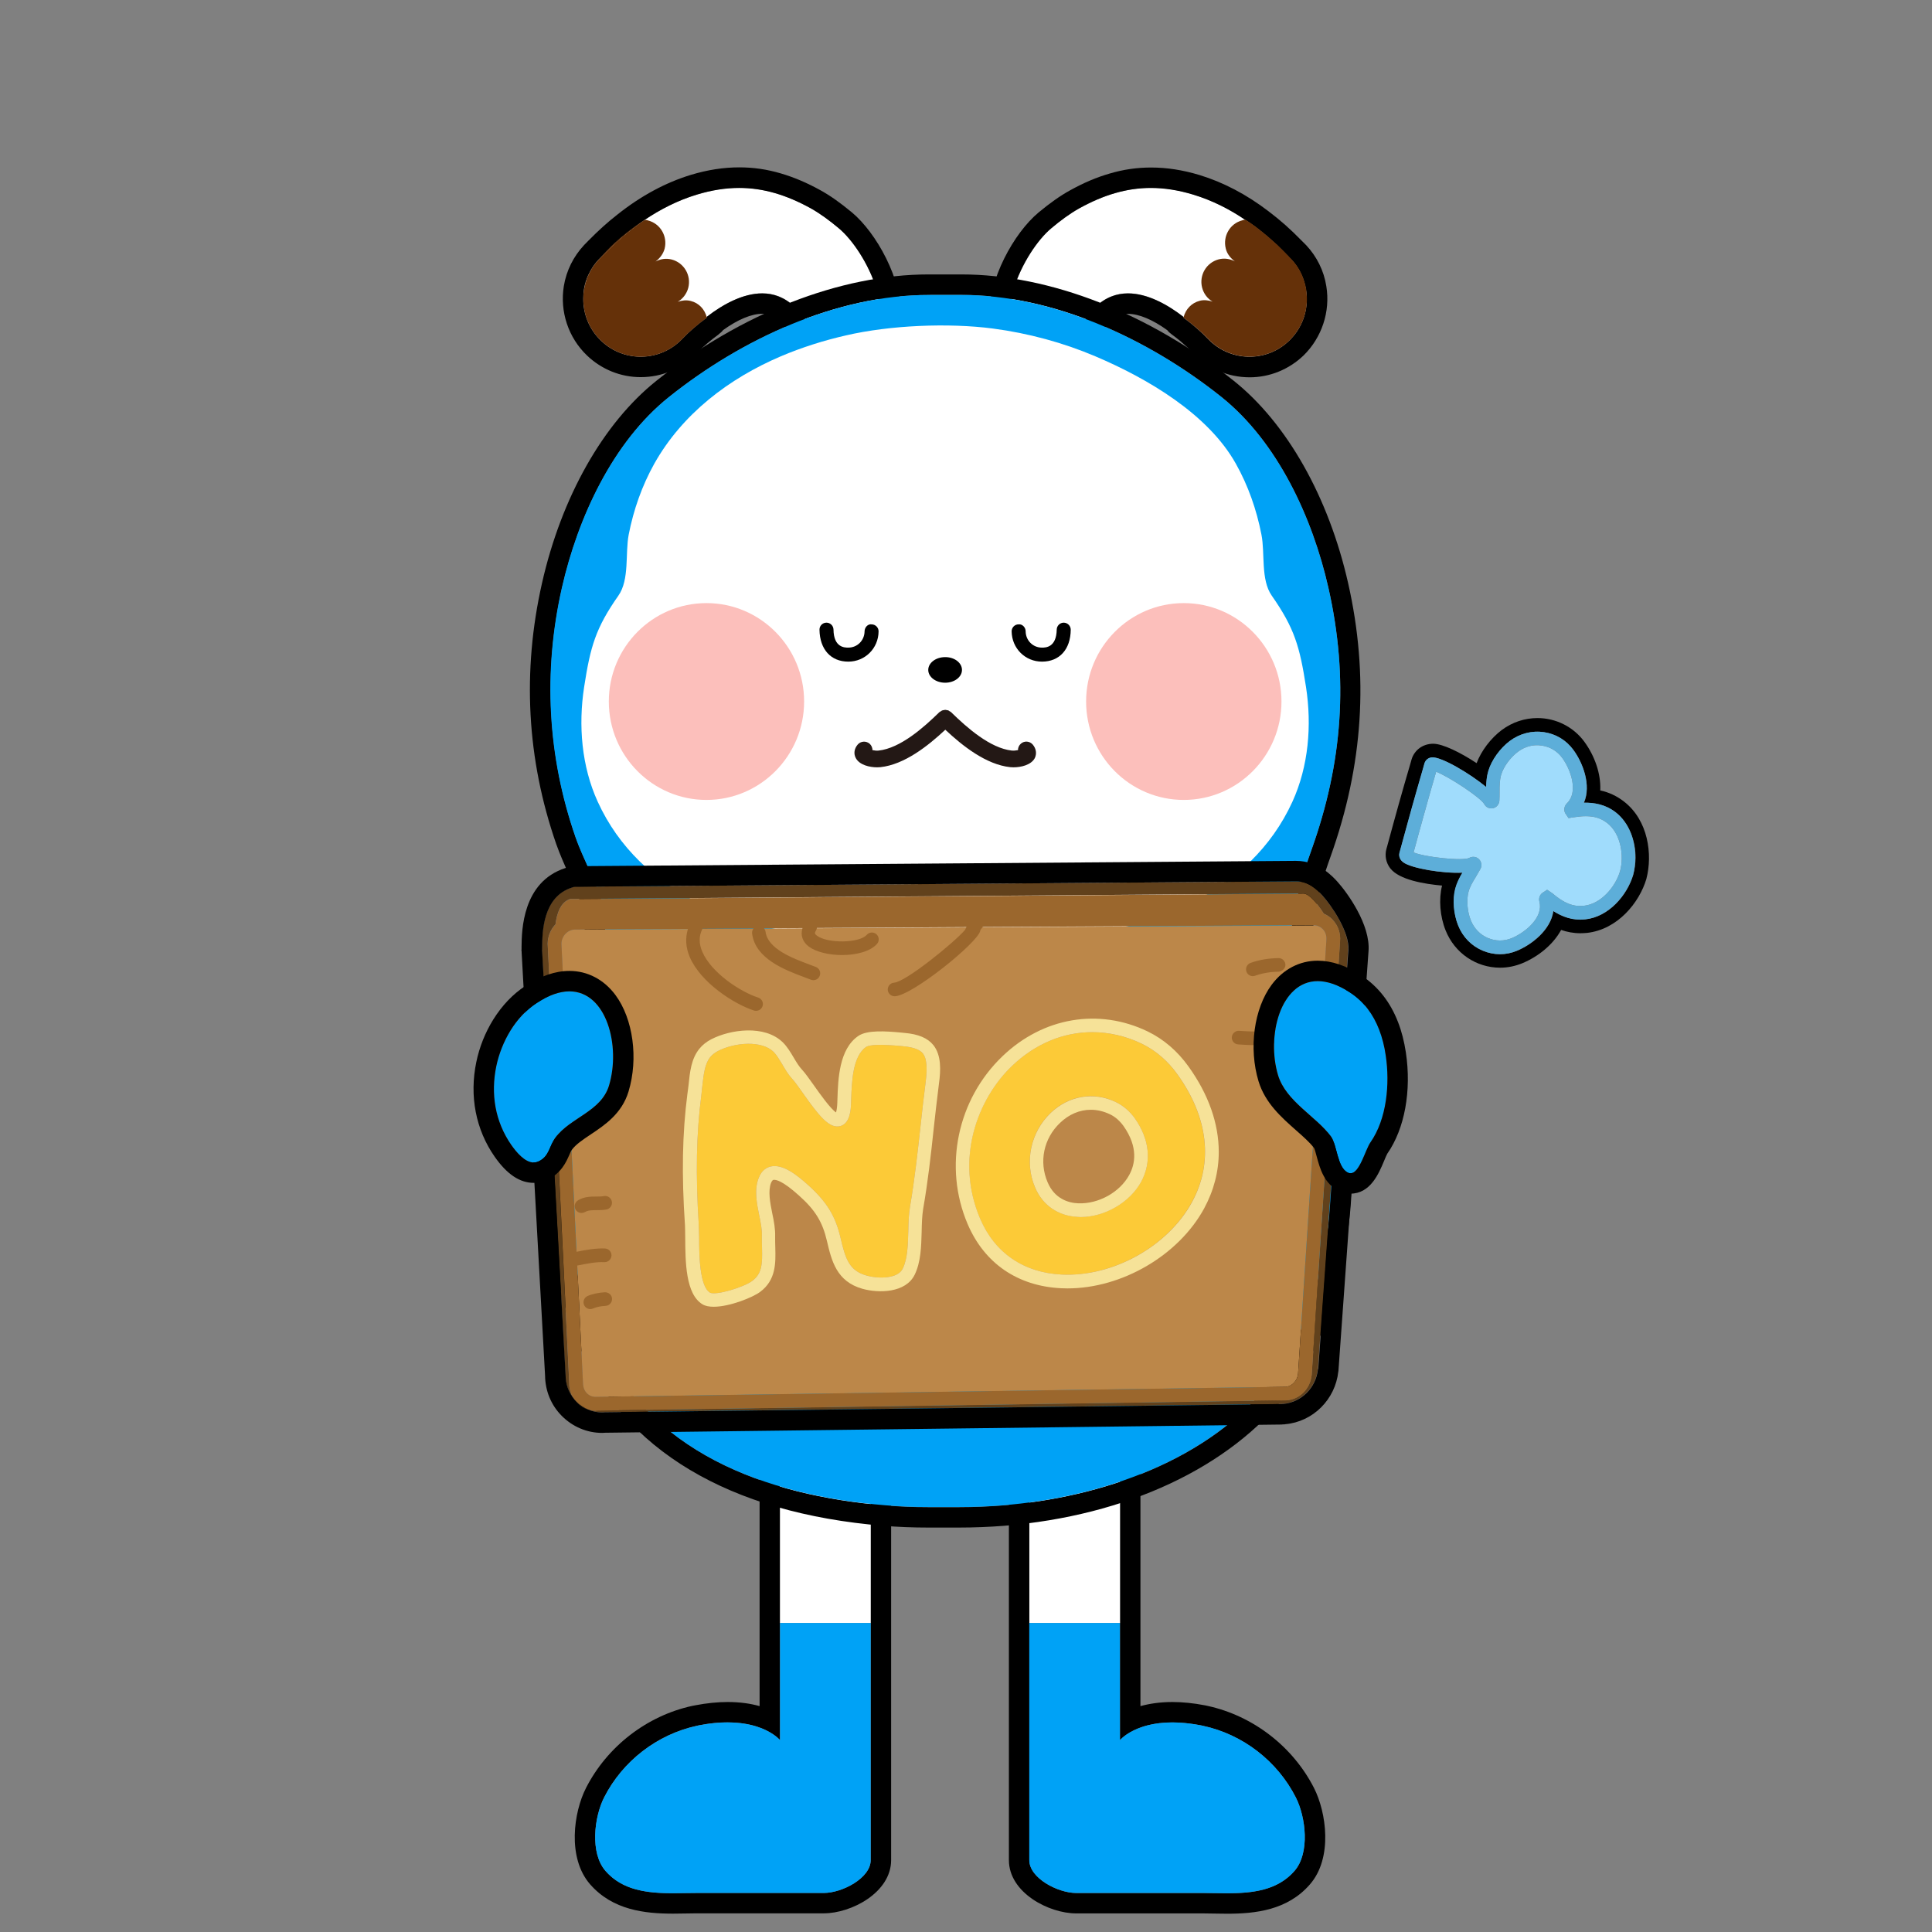 <?xml version="1.0" encoding="utf-8"?>
<!-- Generator: Adobe Illustrator 24.1.1, SVG Export Plug-In . SVG Version: 6.00 Build 0)  -->
<svg version="1.1" id="Layer_1" xmlns="http://www.w3.org/2000/svg" xmlns:xlink="http://www.w3.org/1999/xlink" x="0px" y="0px"
	 viewBox="0 0 240 240" style="enable-background:new 0 0 240 240;" xml:space="preserve">
<rect x="0" y="0" width="240" height="240" fill="#808080" stroke="none"/>
<g>
	<path style="fill:#FFFFFF;" d="M96.28,23.98c1.46,0.43,2.92,1.06,4.43,1.89c1.23,0.68,2.39,1.56,3.48,2.46
		c3.49,2.9,7.97,12.02,3.18,15.67c-3.47,2.64-6.68-3.95-8.63-5.86c-4.36-4.28-10.6,0.43-13.98,3.96c-2.72,2.86-7.22,2.97-10.07,0.23
		c-2.84-2.73-2.98-7.25-0.28-10.12c3.34-3.57,7.44-6.61,12.16-8.04C90.07,23.1,93.18,23.07,96.28,23.98z"/>
	<path d="M105.81,26.37c-1.44-1.19-2.68-2.07-3.88-2.73c-1.71-0.95-3.34-1.63-4.94-2.1c-1.73-0.51-3.4-0.75-5.15-0.75
		c-1.95,0-3.91,0.3-6.01,0.93c-3.17,0.97-6.21,2.61-9.13,4.93c-1.22,0.95-2.4,2.02-3.56,3.2c-0.25,0.25-0.46,0.47-0.58,0.59
		c-1.34,1.44-2.2,3.18-2.52,5.1c-0.51,3.17,0.56,6.4,2.88,8.62c1.81,1.73,4.18,2.69,6.67,2.69c2.68,0,5.15-1.07,6.99-3.01
		c0.73-0.75,1.68-1.56,2.68-2.29l0.05-0.05c0.2-0.15,0.37-0.3,0.51-0.49c1.83-1.32,3.54-2.03,4.86-2.03c0.86,0,1.59,0.3,2.27,0.97
		c0.32,0.32,0.83,1,1.32,1.68c1.85,2.46,4.11,5.54,7.42,5.54c1.13,0,2.22-0.39,3.2-1.13c1.96-1.51,3.03-3.73,3.1-6.45
		C112.09,34.68,108.86,28.91,105.81,26.37z M107.35,44c-0.56,0.44-1.12,0.63-1.66,0.63c-2.81,0-5.33-4.89-6.96-6.49
		c-1.24-1.2-2.62-1.69-4.05-1.69c-2.35,0-4.81,1.3-6.91,2.93c0.02,0.03,0.03,0.05,0.03,0.08c-1.17,0.86-2.25,1.79-3.05,2.64
		c-2.73,2.86-7.23,2.96-10.08,0.24c-1.49-1.42-2.24-3.34-2.22-5.25c0-0.37,0.03-0.76,0.08-1.13c0-0.05,0.02-0.1,0.03-0.15
		c0.03-0.22,0.08-0.44,0.15-0.64c0.03-0.17,0.08-0.32,0.15-0.47c0.03-0.1,0.07-0.2,0.1-0.29c0.07-0.17,0.15-0.32,0.24-0.49
		c0.29-0.61,0.68-1.17,1.17-1.69c0.07-0.07,0.14-0.14,0.24-0.24c0.08-0.1,0.2-0.2,0.34-0.34c1.54-1.57,3.22-3.03,5.05-4.27
		c0.02-0.02,0.02-0.02,0.03-0.03c2-1.35,4.18-2.46,6.52-3.17c1.85-0.56,3.59-0.83,5.27-0.83c1.51,0,2.98,0.22,4.44,0.64
		c1.46,0.42,2.93,1.05,4.44,1.88c1.22,0.69,2.39,1.56,3.47,2.47C107.67,31.23,112.16,40.35,107.35,44z"/>
	<path style="fill:#653109;" d="M87.81,39.46c-1.17,0.86-2.25,1.79-3.05,2.64c-2.73,2.86-7.23,2.96-10.08,0.24
		c-1.49-1.42-2.24-3.34-2.22-5.25c0-0.42,0.03-0.86,0.12-1.29c0.05-0.2,0.08-0.42,0.15-0.64c0.05-0.15,0.1-0.32,0.15-0.47
		c0.03-0.1,0.07-0.2,0.1-0.29c0.08-0.17,0.15-0.32,0.24-0.49c0.29-0.61,0.68-1.17,1.17-1.69c0.07-0.07,0.14-0.14,0.24-0.24
		c0.08-0.1,0.2-0.2,0.34-0.34c1.54-1.57,3.22-3.03,5.05-4.27c0.02-0.02,0.02-0.02,0.03-0.03c0.12-0.05,0.34,0,0.46,0.05
		c1.52,0.39,2.44,1.96,2.05,3.51c-0.19,0.68-0.61,1.2-1.13,1.59c0.61-0.32,1.3-0.44,2.02-0.25c1.52,0.41,2.44,1.96,2.05,3.51
		c-0.2,0.76-0.69,1.37-1.3,1.74c0.51-0.17,1.05-0.25,1.61-0.1c1.02,0.25,1.73,1.05,1.98,2C87.79,39.41,87.81,39.42,87.81,39.46z"/>
	<path style="fill:#653109;" d="M80.05,27.33c-0.02,0.02-0.02,0.02-0.03,0.03c-1.83,1.24-3.51,2.69-5.05,4.27
		c-0.14,0.14-0.25,0.24-0.34,0.34c0.66-0.78,2.27-2.59,5.38-4.62C80.02,27.33,80.04,27.33,80.05,27.33z"/>
</g>
<g>
	<path style="fill:#FFFFFF;" d="M138.54,23.98c-1.46,0.43-2.92,1.06-4.43,1.89c-1.23,0.68-2.39,1.56-3.48,2.46
		c-3.49,2.9-7.97,12.02-3.18,15.67c3.47,2.64,6.68-3.95,8.63-5.86c4.36-4.28,10.6,0.43,13.98,3.96c2.72,2.86,7.22,2.97,10.07,0.23
		c2.84-2.73,2.98-7.25,0.28-10.12c-3.34-3.57-7.44-6.61-12.16-8.04C144.74,23.1,141.64,23.07,138.54,23.98z"/>
	<path d="M164.76,35.55c-0.3-1.91-1.17-3.66-2.49-5.08l-0.64-0.64c-1.3-1.34-2.64-2.52-4.03-3.57c-2.74-2.1-5.62-3.61-8.6-4.52
		c-2.1-0.63-4.06-0.93-6.01-0.93c-1.74,0-3.44,0.24-5.15,0.75c-1.63,0.47-3.23,1.15-4.94,2.1c-1.2,0.66-2.44,1.54-3.88,2.73
		c-3.05,2.54-6.28,8.31-6.18,13.21c0.05,2.73,1.13,4.94,3.1,6.45c0.98,0.75,2.07,1.13,3.2,1.13c3.29,0,5.57-3.08,7.4-5.54
		c0.51-0.66,1.02-1.35,1.34-1.68c0.68-0.66,1.41-0.97,2.27-0.97c1.32,0,3.03,0.71,4.86,2.03c0.14,0.19,0.3,0.34,0.51,0.49
		c0.39,0.29,0.78,0.59,1.13,0.88c0.02,0.02,0.02,0.02,0.02,0.02c0.58,0.49,1.1,0.97,1.52,1.41c0.02,0.02,0.05,0.05,0.07,0.07
		c1.81,1.91,4.3,2.98,6.98,2.98c2.49,0,4.86-0.97,6.67-2.69C164.2,41.95,165.28,38.71,164.76,35.55z M160.13,42.34
		c-2.84,2.73-7.35,2.62-10.08-0.24c-0.8-0.85-1.88-1.78-3.05-2.64c0-0.03,0.02-0.05,0.03-0.08c-2.1-1.63-4.56-2.93-6.91-2.93
		c-1.42,0-2.81,0.49-4.05,1.69c-1.63,1.61-4.15,6.49-6.96,6.49c-0.54,0-1.1-0.19-1.68-0.63c-4.79-3.64-0.3-12.77,3.18-15.66
		c1.08-0.91,2.24-1.78,3.47-2.47c1.51-0.83,2.96-1.46,4.44-1.88c1.46-0.42,2.93-0.64,4.44-0.64c1.68,0,3.42,0.27,5.27,0.83
		c2.34,0.71,4.52,1.81,6.52,3.18h0.02c0.41,0.27,0.8,0.54,1.17,0.81c0.46,0.36,0.91,0.71,1.35,1.08c0.44,0.37,0.86,0.76,1.3,1.15
		c0.02,0,0.02,0,0.03,0.02c0.41,0.41,0.81,0.8,1.2,1.2c0.14,0.14,0.25,0.25,0.34,0.36c0.1,0.1,0.17,0.17,0.24,0.24
		c0.76,0.81,1.29,1.74,1.59,2.74c0.05,0.15,0.1,0.32,0.14,0.49c0.03,0.17,0.07,0.34,0.1,0.51c0.03,0.2,0.07,0.39,0.07,0.59
		C162.5,38.63,161.76,40.78,160.13,42.34z"/>
	<path style="fill:#653109;" d="M162.32,36.54c0.19,2.08-0.56,4.23-2.18,5.79c-2.84,2.73-7.35,2.62-10.08-0.24
		c-0.8-0.85-1.88-1.78-3.05-2.64c0-0.03,0.02-0.05,0.03-0.08c0.25-0.95,0.97-1.74,1.98-2c0.54-0.15,1.1-0.07,1.61,0.1
		c-0.63-0.37-1.1-0.98-1.3-1.74c-0.39-1.54,0.52-3.1,2.05-3.51c0.71-0.19,1.41-0.07,2.02,0.25c-0.52-0.39-0.97-0.91-1.13-1.59
		c-0.39-1.54,0.52-3.12,2.05-3.51c0.14-0.05,0.34-0.12,0.46-0.03h0.02c0.41,0.27,0.8,0.54,1.17,0.81c0.46,0.36,0.91,0.71,1.35,1.08
		c0.44,0.37,0.86,0.76,1.3,1.15c0.02,0,0.02,0,0.03,0.02c0.41,0.41,0.81,0.8,1.2,1.2c0.14,0.14,0.25,0.25,0.34,0.36
		c0.1,0.1,0.17,0.17,0.24,0.24c0.76,0.81,1.29,1.74,1.59,2.74c0.05,0.15,0.1,0.32,0.14,0.49c0.03,0.17,0.07,0.34,0.1,0.51
		C162.28,36.14,162.32,36.34,162.32,36.54z"/>
	<path style="fill:#653109;" d="M157.3,29.25c0.49,0.39,0.93,0.78,1.3,1.15C158.17,30.01,157.74,29.62,157.3,29.25z"/>
	<path style="fill:#653109;" d="M159.84,31.62c-0.39-0.41-0.8-0.8-1.2-1.2C159.15,30.89,159.56,31.29,159.84,31.62z"/>
</g>
<g>
	<path d="M135.24,165.21c0.45,0,0.88,0.09,1.29,0.24c0.16,0.06,0.31,0.12,0.46,0.2c1.27,0.64,2.14,1.94,2.14,3.45v32.51v14.56
		c0,0,1.79-2.2,6.51-2.2c1.04,0,2.21,0.11,3.54,0.36c0.05,0.01,0.27,0.06,0.27,0.06c4.94,1.07,9.23,4.38,11.52,8.89
		c1.24,2.44,1.78,6.91-0.17,9.14c-2.15,2.46-5.32,2.77-8.39,2.77c-1.01,0-2.01-0.03-2.96-0.03H136.5h-2.81
		c-2.25,0-5.82-1.83-5.82-4.08v-29.46h0v-32.51C127.87,166.95,133.09,165.21,135.24,165.21 M135.24,162.67
		c-2.73,0-9.91,1.98-9.91,6.43v32.51l0,29.46c0,4.04,4.95,6.62,8.36,6.62h2.81h12.96c0.45,0,0.92,0.01,1.39,0.02
		c0.52,0.01,1.04,0.02,1.57,0.02c3.53,0,7.51-0.43,10.3-3.64c2.88-3.3,2.03-8.98,0.52-11.96c-2.63-5.17-7.58-8.99-13.24-10.22
		l-0.23-0.05c-0.03-0.01-0.07-0.01-0.1-0.02c-1.4-0.27-2.76-0.41-4.03-0.41c-1.56,0-2.88,0.21-3.97,0.51v-10.33v-32.51
		c0-2.43-1.36-4.62-3.54-5.72c-0.25-0.12-0.5-0.23-0.76-0.33C136.65,162.79,135.94,162.67,135.24,162.67L135.24,162.67z"/>
	<path style="fill:#FFFFFF;" d="M135.24,165.21c-2.14,0-7.37,1.74-7.37,3.89v32.51h11.26v-32.51
		C139.12,166.95,137.38,165.21,135.24,165.21"/>
	<path style="fill-rule:evenodd;clip-rule:evenodd;fill:#00A2F6;" d="M149.45,214.39c0,0-0.23-0.05-0.27-0.06
		c-7.39-1.44-10.06,1.84-10.06,1.84v-14.56h-11.26v29.46c0,2.25,3.57,4.08,5.82,4.08h2.81h12.96c3.84,0,8.5,0.54,11.35-2.73
		c1.95-2.23,1.41-6.7,0.17-9.14C158.68,218.77,154.39,215.45,149.45,214.39"/>
</g>
<g>
	<path d="M100.79,165.21c2.14,0,7.37,1.74,7.37,3.89v32.51h0v29.46c0,2.25-3.57,4.08-5.82,4.08h-2.81H86.57
		c-0.95,0-1.95,0.03-2.96,0.03c-3.08,0-6.24-0.3-8.39-2.77c-1.95-2.23-1.41-6.7-0.17-9.14c2.29-4.5,6.58-7.82,11.52-8.89
		c0,0,0.23-0.05,0.27-0.06c1.33-0.26,2.51-0.37,3.54-0.36c4.72,0,6.51,2.2,6.51,2.2v-14.56v-32.51
		C96.9,166.95,98.64,165.21,100.79,165.21 M100.79,162.67c-3.54,0-6.43,2.88-6.43,6.43v32.51v10.33c-1.1-0.31-2.41-0.51-3.97-0.51
		c-1.27,0-2.62,0.14-4.03,0.41c-0.03,0.01-0.06,0.01-0.09,0.02L86,211.91c-5.63,1.22-10.58,5.04-13.21,10.21
		c-1.52,2.98-2.36,8.66,0.52,11.96c2.8,3.2,6.78,3.64,10.3,3.64c0.53,0,1.05-0.01,1.57-0.02c0.47-0.01,0.94-0.02,1.39-0.02h12.96
		h2.81c3.41,0,8.36-2.58,8.36-6.62v-29.46l0-32.51C110.7,164.64,103.52,162.67,100.79,162.67L100.79,162.67z"/>
	<path style="fill:#FFFFFF;" d="M100.79,165.21c2.14,0,7.37,1.74,7.37,3.89v32.51H96.9v-32.51
		C96.9,166.95,98.64,165.21,100.79,165.21"/>
	<path style="fill-rule:evenodd;clip-rule:evenodd;fill:#00A2F6;" d="M86.57,214.39c0,0,0.23-0.05,0.27-0.06
		c7.39-1.44,10.06,1.84,10.06,1.84v-14.56h11.26v29.46c0,2.25-3.57,4.08-5.82,4.08h-2.81H86.57c-3.84,0-8.5,0.54-11.35-2.73
		c-1.95-2.23-1.41-6.7-0.17-9.14C77.34,218.77,81.64,215.45,86.57,214.39"/>
</g>
<g>
	<path d="M115.67,36.63l3.69,0c0.03,0,0.06,0,0.09,0c11.47,0,23.25,5.48,32.26,12.66c7.02,5.61,11.35,15.06,13.31,23.71
		c2.54,11.23,1.78,21.73-2.1,32.57c-1.05,2.94-1.96,5.96-2.25,9.09l-0.17,0.05c-0.08,2.54,0.78,5.02,1.23,7.55
		c1.23,6.93,3.29,13.77,3.66,20.83c0.47,9.04-1.79,21.14-7.4,28.38c-7.75,10.01-21.24,14.55-33.43,15.54
		c-1.78,0.14-3.63,0.22-5.41,0.22l-3.62,0c-0.07,0-0.14,0-0.21,0c-1.78,0-3.56-0.07-5.34-0.22c-14.79-1.21-29.63-6.57-35.82-21.14
		c-4.55-10.69-4.06-22.31-2.26-33.53c0.97-6.04,4.25-13.49,3.02-19.65c-0.07-0.35-0.18-0.7-0.28-1.06
		c-0.82-2.55-2.28-5.17-3.13-7.62c-3.47-10.01-4.05-20.55-1.69-31c1.96-8.64,6.28-18.1,13.31-23.71c9-7.19,20.79-12.66,32.26-12.66
		c0.03,0,0.06,0,0.09,0C115.46,36.63,115.54,36.63,115.67,36.63 M115.67,34.09c-0.01,0-0.02,0-0.03,0l-0.23,0l-0.04,0
		c-10.98,0-23.32,4.82-33.84,13.22c-6.6,5.27-11.78,14.43-14.2,25.13c-2.48,10.97-1.89,21.87,1.76,32.39c0.44,1.25,1,2.52,1.55,3.74
		c0.57,1.28,1.17,2.6,1.56,3.83l0.02,0.07c0.07,0.24,0.14,0.47,0.19,0.71c0.73,3.62-0.45,8.09-1.58,12.4
		c-0.58,2.21-1.13,4.3-1.46,6.35c-1.58,9.88-2.73,22.78,2.43,34.93c5.64,13.27,18.77,21.11,37.95,22.68
		c1.82,0.15,3.69,0.22,5.54,0.22l0.17,0l3.66,0c1.88,0,3.83-0.08,5.62-0.22c15.22-1.24,28.06-7.26,35.23-16.52
		c6.15-7.94,8.41-20.82,7.93-30.07c-0.26-4.93-1.31-9.74-2.32-14.39c-0.48-2.22-0.98-4.51-1.38-6.74c-0.15-0.84-0.34-1.66-0.52-2.45
		c-0.31-1.33-0.6-2.6-0.66-3.81c0.08-0.21,0.13-0.43,0.15-0.67c0.28-3.03,1.22-5.98,2.11-8.46c4.07-11.38,4.79-22.5,2.19-33.99
		c-2.42-10.7-7.6-19.86-14.2-25.13c-10.52-8.4-22.86-13.22-33.84-13.22l-0.09,0L115.67,34.09L115.67,34.09z"/>
	<path style="fill-rule:evenodd;clip-rule:evenodd;fill:#00A2F6;" d="M160.66,114.66c0.28-3.12,1.2-6.15,2.25-9.08
		c3.88-10.84,4.65-21.34,2.1-32.57c-1.96-8.64-6.28-18.1-13.31-23.71c-9.03-7.2-20.84-12.69-32.34-12.66c0,0-0.09,0-0.21,0l0.21,0
		l-3.69,0c-0.12,0-0.21,0-0.21,0c-11.5-0.03-23.32,5.46-32.34,12.66C76.09,54.9,71.76,64.36,69.8,73c-2.37,10.45-1.79,20.99,1.69,31
		c1.03,2.96,2.95,6.16,3.56,9.2l43.37,13.05L160.66,114.66z"/>
	<path style="fill-rule:evenodd;clip-rule:evenodd;fill:#00A2F6;" d="M161.34,109.52c-0.39,1.51-0.69,3.05-0.84,4.61
		c-0.25,2.75,0.73,5.41,1.21,8.12c1.23,6.93,3.29,13.77,3.66,20.83c0.47,9.04-1.79,21.14-7.4,28.38
		c-7.75,10.01-21.24,14.55-33.43,15.54c-1.78,0.14-3.63,0.21-5.41,0.21c-0.07,0,0.07,0,0,0l-3.62,0c-0.07,0-0.14,0-0.21,0
		c-1.78,0-3.56-0.07-5.34-0.22c-14.79-1.21-29.63-6.57-35.82-21.14c-4.55-10.69-4.06-22.31-2.26-33.53
		c0.97-6.04,4.25-13.49,3.02-19.65c-0.2-1.01-0.55-2.04-0.97-3.08"/>
	<path style="fill-rule:evenodd;clip-rule:evenodd;fill:#FFFFFF;" d="M123.33,40.81c4.43,0.58,8.78,1.77,12.73,3.45
		c6.46,2.74,13.99,7.15,17.46,13.34c1.54,2.74,2.58,5.73,3.18,8.81c0.46,2.32-0.11,5.59,1.28,7.58c2.83,4.05,3.48,6.33,4.26,11.37
		c0.73,4.75,0.32,9.82-1.69,14.23c-5.23,11.46-17.9,16.3-29.48,16.66c-1.6,0.05-3.24,0.09-4.86,0.14
		c-7.53,0.23-14.95,0.1-22.48-0.14c-11.59-0.37-24.25-5.2-29.48-16.66c-2.01-4.4-2.42-9.48-1.69-14.23
		c0.78-5.05,1.43-7.33,4.26-11.37c1.4-2,0.83-5.26,1.28-7.58c0.6-3.08,1.65-6.07,3.18-8.81c3.48-6.19,9.27-10.59,15.72-13.34
		c2.62-1.11,5.34-1.97,8.11-2.6C110.54,40.4,117.81,40.09,123.33,40.81z"/>
	<path style="fill-rule:evenodd;clip-rule:evenodd;fill:#FCBFBB;" d="M99.89,87.14c0,6.75-5.44,12.23-12.13,12.23
		s-12.13-5.47-12.13-12.23c0-6.74,5.43-12.22,12.13-12.22S99.89,80.4,99.89,87.14"/>
	<path style="fill-rule:evenodd;clip-rule:evenodd;fill:#FCBFBB;" d="M159.19,87.14c0,6.75-5.44,12.23-12.14,12.23
		c-6.7,0-12.13-5.47-12.13-12.23c0-6.74,5.43-12.22,12.13-12.22C153.75,74.92,159.19,80.4,159.19,87.14"/>
</g>
<g>
	<path style="fill-rule:evenodd;clip-rule:evenodd;" d="M119.5,83.22c0,0.88-0.93,1.59-2.09,1.59c-1.16,0-2.1-0.71-2.1-1.59
		c0-0.87,0.93-1.59,2.1-1.59C118.57,81.62,119.5,82.34,119.5,83.22"/>
	<path style="fill:#231815;" d="M128.29,92.49c-0.38-0.44-1.04-0.49-1.47-0.11c-0.24,0.21-0.37,0.5-0.36,0.8
		c-0.22,0.05-0.51,0.08-0.76,0.06c-2.7-0.29-5.6-2.86-7.55-4.77c-0.05-0.05-0.1-0.07-0.16-0.1c-0.06-0.04-0.12-0.09-0.18-0.12
		c-0.05-0.02-0.11-0.02-0.17-0.03c-0.08-0.02-0.15-0.04-0.22-0.04c-0.06,0-0.11,0.02-0.16,0.03c-0.08,0.01-0.16,0.02-0.23,0.05
		c-0.06,0.02-0.11,0.07-0.16,0.1c-0.06,0.04-0.12,0.06-0.18,0.11c-1.95,1.91-4.85,4.48-7.55,4.77c-0.25,0.03-0.54-0.01-0.76-0.06
		c0-0.29-0.12-0.59-0.36-0.8c-0.44-0.37-1.1-0.32-1.47,0.11c-0.44,0.51-0.53,1.14-0.24,1.68c0.46,0.87,1.73,1.15,2.65,1.15
		c0.15,0,0.29-0.01,0.41-0.02c2.99-0.32,5.92-2.65,8.06-4.65c2.14,2.01,5.07,4.33,8.06,4.65c0.13,0.01,0.26,0.02,0.41,0.02
		c0.92,0,2.19-0.28,2.65-1.15C128.81,93.62,128.72,93,128.29,92.49z"/>
	<path d="M105.38,82.19c-2.17,0-3.54-1.52-3.58-3.96c-0.01-0.48,0.38-0.88,0.86-0.88c0.01,0,0.01,0,0.01,0
		c0.47,0,0.86,0.38,0.87,0.86c0.03,2.24,1.39,2.24,1.84,2.24c1.12,0,2.01-0.89,2.02-2.03c0.01-0.48,0.4-0.93,0.88-0.86
		c0.48,0.01,0.87,0.4,0.86,0.88C109.12,80.54,107.46,82.19,105.38,82.19z"/>
	<path d="M129.44,82.19c-2.09,0-3.74-1.65-3.77-3.75c-0.01-0.48,0.38-0.88,0.86-0.88c0.46-0.06,0.88,0.38,0.88,0.86
		c0.01,1.14,0.9,2.03,2.02,2.03c0.45,0,1.8,0,1.84-2.24c0.01-0.48,0.4-0.86,0.87-0.86c0,0,0.01,0,0.01,0
		c0.48,0.01,0.86,0.4,0.86,0.88C132.99,80.67,131.61,82.19,129.44,82.19z"/>
</g>
<g>
	<path style="fill:#61411C;" d="M164.26,111.24c-0.68-0.76-1.76-1.76-3.25-1.76h-0.1l-89.14,0.66h-0.39l-0.39,0.12
		c-3.57,1.17-3.64,5.52-3.66,7.38v0.32l-0.02,0.1l0.02,0.12l2.91,52.61c0,1.1,0.36,2.13,1.03,2.96c-0.37-0.58-0.58-1.27-0.56-1.96
		l-2.68-54.58c0.02-0.95,0.39-1.78,0.97-2.39c0.17-1.35,0.63-2.76,1.83-3.15l91.07-0.68c0.02,0,0.02,0,0.02,0
		c0.64,0,1.69,1.19,2.54,2.52h0.02c0.41,0.17,0.78,0.44,1.08,0.76c0.66,0.71,1,1.68,0.9,2.68l-3.52,53.82
		c-0.17,1.73-1.47,3.05-3.12,3.17l-85.63,1.27c-0.08,0-0.17,0.02-0.24,0.02c-0.3,0-0.61-0.05-0.9-0.14
		c0.54,0.24,1.13,0.36,1.74,0.36c0.1,0,0.2-0.02,0.3-0.02l84.11-1.02l0.1-0.02h0.1c2.25-0.2,4.06-2.02,4.3-4.3l0.02-0.05v-0.03
		l3.74-52C167.67,115.79,165.36,112.44,164.26,111.24z"/>
	<path style="fill:#BC8749;" d="M164.77,116.83l-3.52,53.82c-0.08,0.86-0.76,1.56-1.51,1.63l-85.63,1.25
		c-0.42,0.03-0.85-0.1-1.17-0.41c-0.34-0.32-0.52-0.8-0.52-1.34l-2.68-54.56c0.03-0.93,0.76-1.71,1.64-1.74l91.78-0.52
		c0.47,0,0.86,0.17,1.17,0.49C164.67,115.79,164.82,116.29,164.77,116.83z"/>
	<path style="fill:#9B672D;" d="M72.23,150.68c-0.29,0-0.57-0.15-0.72-0.41c-0.24-0.4-0.11-0.92,0.29-1.16
		c0.75-0.46,1.56-0.47,2.27-0.47c0.32,0,0.64,0,0.96-0.06c0.46-0.08,0.9,0.23,0.98,0.69c0.08,0.46-0.23,0.9-0.69,0.98
		c-0.41,0.07-0.82,0.08-1.22,0.08c-0.57,0-1.06,0.01-1.42,0.23C72.53,150.64,72.38,150.68,72.23,150.68z"/>
	<path style="fill:#9B672D;" d="M165.57,114.29c-0.3-0.32-0.68-0.59-1.08-0.76h-0.02c-0.85-1.34-1.9-2.52-2.54-2.52c0,0,0,0-0.02,0
		l-91.07,0.68c-1.2,0.39-1.66,1.79-1.83,3.15c-0.58,0.61-0.95,1.44-0.97,2.39l2.68,54.58c-0.02,0.69,0.19,1.39,0.56,1.96
		c0.02,0.02,0.03,0.05,0.05,0.07c0.14,0.19,0.29,0.36,0.46,0.52c0.36,0.34,0.76,0.59,1.22,0.73c0.02,0,0.03,0.02,0.05,0.02
		c0.29,0.08,0.59,0.14,0.9,0.14c0.07,0,0.15-0.02,0.24-0.02l85.63-1.27c1.64-0.12,2.95-1.44,3.12-3.17l3.52-53.82
		C166.57,115.96,166.23,115,165.57,114.29z M161.25,170.64c-0.08,0.86-0.76,1.56-1.51,1.63l-85.63,1.25
		c-0.42,0.03-0.85-0.1-1.17-0.41c-0.34-0.32-0.52-0.8-0.52-1.34l-0.71-14.56c0.08-0.02,0.16-0.03,0.25-0.05
		c1.09-0.21,2.12-0.42,3.12-0.37c0.01,0,0.02,0,0.03,0c0.45,0,0.83-0.36,0.85-0.82c0.02-0.47-0.35-0.86-0.82-0.88
		c-1.22-0.04-2.38,0.18-3.51,0.41c0,0,0,0-0.01,0l-1.88-38.29c0.03-0.93,0.76-1.71,1.64-1.74l14.08-0.08
		c-0.34,1.11-0.29,2.3,0.22,3.49c1.38,3.23,5.58,5.88,7.98,6.65c0.09,0.03,0.17,0.04,0.26,0.04c0.36,0,0.69-0.23,0.81-0.59
		c0.14-0.44-0.1-0.92-0.55-1.06c-2.19-0.7-5.82-3.07-6.94-5.7c-0.43-1.01-0.43-1.91-0.01-2.78c0.01-0.02,0.01-0.04,0.02-0.06
		l6.36-0.04c-0.14,0.17-0.21,0.4-0.18,0.63c0.39,3.13,4.07,4.52,6.51,5.43l0.79,0.3c0.1,0.04,0.21,0.06,0.31,0.06
		c0.34,0,0.66-0.2,0.79-0.54c0.17-0.43-0.04-0.93-0.48-1.1l-0.82-0.31c-2.06-0.77-5.16-1.94-5.43-4.06c-0.02-0.17-0.1-0.31-0.2-0.43
		l4.79-0.03c-0.27,0.87-0.01,1.71,0.8,2.31c0.91,0.67,2.51,1.04,4.11,1.04c1.76,0,3.51-0.44,4.35-1.39c0.31-0.35,0.27-0.89-0.08-1.2
		c-0.35-0.31-0.89-0.27-1.2,0.08c-0.9,1.04-4.84,1.1-6.18,0.11c-0.3-0.22-0.32-0.34-0.12-0.66c0.06-0.1,0.09-0.2,0.11-0.3
		l18.57-0.11l-0.18,0.36c-1.45,1.66-7.4,6.46-8.79,6.54c-0.47,0.03-0.82,0.43-0.8,0.89c0.03,0.45,0.4,0.8,0.85,0.8
		c0.02,0,0.03,0,0.05,0c2.2-0.13,10.24-6.63,10.59-8.12l0.02-0.11c0.09-0.14,0.19-0.26,0.3-0.37l41.07-0.23
		c0.47,0,0.86,0.17,1.17,0.49c0.34,0.36,0.49,0.85,0.44,1.39L161.25,170.64z"/>
	<path style="fill:#9B672D;" d="M73.33,162.62c-0.32,0-0.63-0.19-0.77-0.5c-0.19-0.43,0-0.93,0.42-1.12
		c0.58-0.26,1.39-0.43,2.17-0.47c0.5,0.01,0.86,0.35,0.88,0.81c0.02,0.47-0.35,0.86-0.81,0.88c-0.55,0.02-1.17,0.15-1.54,0.32
		C73.56,162.6,73.44,162.62,73.33,162.62z"/>
	<path style="fill:#9B672D;" d="M155.63,121.26c-0.34,0-0.67-0.21-0.79-0.55c-0.16-0.44,0.06-0.93,0.5-1.09
		c1.09-0.4,2.27-0.58,3.5-0.6c0.47,0,0.84,0.39,0.84,0.85s-0.44,0.81-0.85,0.84c-0.9,0-2.01,0.17-2.89,0.49
		C155.83,121.24,155.73,121.26,155.63,121.26z"/>
	<path style="fill:#9B672D;" d="M158.22,124.51c-0.42,0-0.79-0.31-0.84-0.74c-0.06-0.46,0.27-0.89,0.74-0.94
		c0.75-0.09,1.57-0.11,2.32-0.06c0.47,0.03,0.82,0.44,0.78,0.91c-0.03,0.47-0.45,0.82-0.91,0.78c-0.64-0.05-1.35-0.03-1.99,0.05
		C158.29,124.51,158.26,124.51,158.22,124.51z"/>
	<path style="fill:#9B672D;" d="M155.89,129.83c-0.74,0-1.45-0.05-2.08-0.09c-0.47-0.03-0.82-0.43-0.79-0.9
		c0.03-0.47,0.49-0.83,0.9-0.79c1.62,0.11,3.84,0.25,5.34-0.55c0.41-0.21,0.92-0.06,1.14,0.35c0.22,0.41,0.06,0.93-0.35,1.14
		C158.79,129.67,157.29,129.83,155.89,129.83z"/>
	<path d="M71.59,174.1c-0.08-0.08-0.17-0.19-0.25-0.27c0.14,0.19,0.29,0.36,0.46,0.52c0.36,0.34,0.76,0.59,1.22,0.73
		C72.48,174.84,71.99,174.52,71.59,174.1z"/>
	<path d="M166.14,109.53c-0.58-0.64-2.35-2.59-5.13-2.59h-0.19l-89.07,0.66h-0.41c-0.25,0-0.51,0.03-0.76,0.12l-0.37,0.12
		c-5.32,1.73-5.4,7.77-5.42,9.77v0.32L64.78,118c0,0.07,0,0.14,0.02,0.22v0.1l2.91,52.55c0.02,1.9,0.74,3.67,2.07,5.01
		c1.34,1.35,3.12,2.12,5.03,2.12c0.14,0,0.27-0.02,0.39-0.02l84.04-1.02l0.12-0.02h0.19l0.1-0.02c3.45-0.3,6.23-3.07,6.6-6.55
		c0.02-0.03,0.02-0.1,0.02-0.14L170,118.2C170.29,114.88,167.31,110.82,166.14,109.53z M163.74,170.05l-0.02,0.05
		c-0.24,2.29-2.05,4.1-4.3,4.3h-0.1l-0.1,0.02l-84.11,1.02c-0.1,0-0.2,0.02-0.3,0.02c-0.61,0-1.2-0.12-1.74-0.36
		c-0.02,0-0.03-0.02-0.05-0.02c-0.46-0.14-0.86-0.39-1.22-0.73c-0.17-0.17-0.32-0.34-0.46-0.52c-0.02-0.02-0.03-0.05-0.05-0.07
		c-0.68-0.83-1.03-1.86-1.03-2.96l-2.91-52.61l-0.02-0.12l0.02-0.1v-0.32c0.02-1.86,0.08-6.21,3.66-7.38l0.39-0.12h0.39l89.14-0.66
		h0.1c1.49,0,2.57,1,3.25,1.76c1.1,1.2,3.4,4.56,3.22,6.77l-3.74,52V170.05z"/>
</g>
<g>
	<path style="fill:#00A2F6;" d="M63.43,128.01c0.84-1.36,1.93-2.55,3.24-3.41c7.62-5.02,10.82,4.17,8.98,10.26
		c-0.98,3.23-4.8,3.95-6.66,6.47c-0.78,1.05-0.73,2.31-2.08,2.94c-1.33,0.63-2.7-1.05-3.38-2.03c-2.05-2.94-2.58-6.39-1.88-9.79
		C61.98,130.93,62.58,129.38,63.43,128.01z"/>
	<path d="M70.73,123.15c4.65,0,6.39,6.84,4.92,11.71c-0.98,3.23-4.8,3.95-6.66,6.47c-0.78,1.05-0.73,2.31-2.08,2.94
		c-0.2,0.09-0.4,0.14-0.6,0.14c-1.13,0-2.2-1.34-2.78-2.16c-2.05-2.94-2.58-6.39-1.88-9.79c0.32-1.53,0.92-3.07,1.77-4.45
		c0.84-1.36,1.93-2.55,3.24-3.41C68.21,123.59,69.56,123.15,70.73,123.15 M70.73,120.61L70.73,120.61c-1.74,0-3.58,0.63-5.46,1.86
		c-1.57,1.03-2.91,2.44-4,4.19c-0.99,1.59-1.72,3.42-2.1,5.27c-0.88,4.22-0.07,8.4,2.28,11.76c1.53,2.19,3.12,3.25,4.86,3.25
		c0.58,0,1.15-0.13,1.69-0.38c1.73-0.82,2.34-2.23,2.71-3.07c0.12-0.28,0.22-0.52,0.33-0.66c0.5-0.68,1.39-1.27,2.33-1.9
		c1.73-1.15,3.88-2.58,4.71-5.34c1.24-4.1,0.57-9.03-1.63-11.99C75.02,121.68,72.99,120.61,70.73,120.61L70.73,120.61z"/>
</g>
<g>
	<path style="fill:#00A2F6;" d="M171.31,127.88c-0.71-1.82-1.83-3.42-3.56-4.56c-7.62-5.02-10.82,4.17-8.98,10.26
		c0.98,3.23,4.7,5.07,6.56,7.59c0.78,1.05,0.77,3.86,2.11,4.5c1.33,0.63,2.12-2.79,2.8-3.76c2.03-2.9,2.43-7.27,1.9-10.79
		C171.97,130,171.71,128.91,171.31,127.88z"/>
	<path d="M163.69,121.88c1.17,0,2.53,0.43,4.06,1.44c1.73,1.14,2.85,2.74,3.56,4.56c0.4,1.03,0.67,2.12,0.83,3.24
		c0.53,3.52,0.13,7.89-1.9,10.79c-0.63,0.89-1.34,3.84-2.48,3.84c-0.1,0-0.21-0.02-0.32-0.08c-1.34-0.63-1.33-3.44-2.11-4.5
		c-1.86-2.51-5.58-4.36-6.56-7.59C157.3,128.72,159.05,121.88,163.69,121.88 M163.69,119.34c-2.25,0-4.28,1.06-5.72,2.99
		c-2.2,2.96-2.87,7.89-1.63,11.99c0.82,2.7,2.85,4.49,4.65,6.08c0.88,0.78,1.72,1.51,2.26,2.23c0.09,0.19,0.22,0.69,0.31,1.02
		c0.39,1.45,0.92,3.43,2.8,4.31c0.45,0.21,0.92,0.32,1.4,0.32c2.46,0,3.5-2.45,4.18-4.08c0.12-0.3,0.31-0.74,0.39-0.88
		c2.16-3.09,3.03-7.81,2.31-12.59c-0.21-1.37-0.53-2.64-0.98-3.78c-0.96-2.48-2.49-4.42-4.53-5.76
		C167.27,119.96,165.43,119.34,163.69,119.34L163.69,119.34z"/>
</g>
<g>
	<g>
		<path style="fill:#FCCA37;" d="M146.26,133.47c-1.2-1.69-2.69-2.96-4.42-3.81c-2.02-0.97-4.11-1.44-6.18-1.44
			c-3.56,0-7.04,1.42-9.96,4.2c-4.25,4.06-7.13,11.51-3.95,18.97c1.81,4.25,5.42,6.72,10.14,6.94c6.33,0.3,13.17-3.49,16.17-9.01
			C150.73,144.45,150.09,138.81,146.26,133.47z M141.76,146.78c-1.41,2.59-4.54,4.4-7.54,4.4c-0.12,0-0.24-0.02-0.36-0.02
			c-2.42-0.12-4.35-1.44-5.28-3.64c-1.35-3.15-0.58-6.88,1.93-9.28c2.25-2.15,5.37-2.68,8.09-1.35c0.91,0.44,1.69,1.1,2.32,1.96
			C142.81,141.5,143.1,144.31,141.76,146.78z"/>
		<path style="fill:#F6E298;" d="M147.63,132.47c-1.37-1.91-3.07-3.37-5.06-4.34c-6.08-2.93-12.99-1.76-18.03,3.07
			c-5.62,5.37-7.37,13.75-4.34,20.85c2.08,4.88,6.21,7.72,11.62,7.98c0.25,0,0.52,0.02,0.78,0.02c6.76,0,13.78-4.08,16.97-9.91
			c1.22-2.25,1.83-4.62,1.83-7.06C151.39,139.57,150.14,135.96,147.63,132.47z M121.76,151.39c-3.18-7.45-0.3-14.9,3.95-18.97
			c2.91-2.78,6.4-4.2,9.96-4.2c2.07,0,4.17,0.47,6.18,1.44c1.73,0.85,3.22,2.12,4.42,3.81c3.83,5.33,4.47,10.97,1.81,15.85
			c-3,5.52-9.84,9.31-16.17,9.01C127.18,158.11,123.57,155.64,121.76,151.39z"/>
		<path style="fill:#F6E298;" d="M140.93,138.86c-0.63-0.86-1.41-1.52-2.32-1.96c-2.73-1.32-5.84-0.8-8.09,1.35
			c-2.51,2.4-3.29,6.13-1.93,9.28c0.93,2.2,2.86,3.52,5.28,3.64c0.12,0,0.24,0.02,0.36,0.02c3,0,6.13-1.81,7.54-4.4
			C143.1,144.31,142.81,141.5,140.93,138.86z M140.27,145.97c-1.17,2.15-3.83,3.61-6.32,3.51c-0.63-0.02-1.37-0.17-2.05-0.56
			c-0.69-0.39-1.32-1.02-1.76-2.05c-1.1-2.56-0.49-5.45,1.54-7.38c1.12-1.08,2.46-1.63,3.83-1.63c0.8,0,1.59,0.19,2.37,0.56
			c0.64,0.3,1.2,0.8,1.66,1.42C141.45,142.52,141,144.65,140.27,145.97z"/>
	</g>
	<g>
		<path style="fill:#FCCA37;" d="M114.99,134.4c-0.24,1.83-0.44,3.66-0.64,5.49c-0.36,3.27-0.73,6.65-1.3,9.97
			c-0.17,0.98-0.2,2.07-0.22,3.12c-0.05,1.66-0.08,3.37-0.69,4.61c-0.61,1.29-3.05,1.27-4.5,0.86c-2.17-0.61-2.62-2.1-3.23-4.71
			c-0.63-2.69-1.71-4.45-4.03-6.54c-1.47-1.32-3.18-2.64-4.66-2.29c-0.47,0.12-1.1,0.44-1.47,1.41c-0.58,1.46-0.25,3.12,0.07,4.71
			c0.19,0.91,0.36,1.78,0.32,2.51c0,0.49,0,1,0.02,1.47c0.05,1.95,0.02,3.18-1.2,4.1c-1.08,0.81-4.59,1.86-5.27,1.46
			c-1.3-0.8-1.34-4.74-1.34-6.86c-0.02-0.64-0.02-1.2-0.05-1.63c-0.39-6.16-0.3-11.24,0.32-15.99c0.03-0.37,0.08-0.75,0.12-1.12
			c0.17-1.49,0.3-2.79,0.98-3.64c0.24-0.3,0.56-0.54,0.93-0.75c2.18-1.12,5.5-1.35,6.96,0.1c0.37,0.37,0.69,0.93,1.05,1.51
			c0.37,0.64,0.75,1.29,1.25,1.83c0.32,0.34,0.81,1.03,1.32,1.76c2,2.83,3.3,4.5,4.69,4.1c1.2-0.36,1.27-2.08,1.3-2.74l0.02-0.58
			c0.07-2.13,0.17-5.35,1.85-6.5c0.44-0.3,1.9-0.34,4.32-0.12l0.29,0.03c1.27,0.12,2.05,0.41,2.46,0.91
			C115.11,131.49,115.21,132.58,114.99,134.4z"/>
		<path style="fill:#F6E298;" d="M115.95,129.83c-0.71-0.88-1.86-1.37-3.61-1.52l-0.3-0.03c-2.05-0.2-4.34-0.34-5.42,0.41
			c-2.39,1.63-2.51,5.37-2.59,7.84l-0.02,0.56c-0.03,0.59-0.1,0.91-0.15,1.1c-0.69-0.44-2.07-2.39-2.76-3.37
			c-0.58-0.81-1.07-1.51-1.46-1.93c-0.39-0.41-0.71-0.95-1.05-1.52c-0.39-0.66-0.8-1.34-1.32-1.86c-2.29-2.27-6.59-1.61-8.91-0.41
			c-0.59,0.3-1.1,0.71-1.49,1.19c-1,1.25-1.17,2.84-1.34,4.54c-0.05,0.34-0.08,0.69-0.14,1.07c-0.63,4.86-0.73,10.04-0.3,16.31
			c0.02,0.41,0.02,0.93,0.03,1.54c0.02,2.96,0.03,7.01,2.15,8.28c0.37,0.22,0.85,0.3,1.39,0.3c2.02,0,4.93-1.2,5.77-1.85
			c1.98-1.47,1.93-3.61,1.88-5.49c-0.02-0.46-0.02-0.91-0.02-1.39c0.03-0.91-0.15-1.91-0.36-2.88c-0.27-1.35-0.54-2.76-0.15-3.78
			c0.14-0.32,0.25-0.36,0.29-0.37c0.3-0.05,1.12,0.08,3.2,1.96c2,1.79,2.9,3.25,3.45,5.61c0.58,2.47,1.19,5.05,4.42,5.96
			c2,0.56,5.37,0.54,6.49-1.76c0.76-1.57,0.81-3.47,0.86-5.3c0.02-1.03,0.05-2.02,0.19-2.88c0.59-3.37,0.97-6.77,1.32-10.08
			c0.2-1.81,0.41-3.64,0.64-5.47C116.87,132.95,116.95,131.09,115.95,129.83z M114.99,134.4c-0.24,1.83-0.44,3.66-0.64,5.49
			c-0.36,3.27-0.73,6.65-1.3,9.97c-0.17,0.98-0.2,2.07-0.22,3.12c-0.05,1.66-0.08,3.37-0.69,4.61c-0.61,1.29-3.05,1.27-4.5,0.86
			c-2.17-0.61-2.62-2.1-3.23-4.71c-0.63-2.69-1.71-4.45-4.03-6.54c-1.47-1.32-3.18-2.64-4.66-2.29c-0.47,0.12-1.1,0.44-1.47,1.41
			c-0.58,1.46-0.25,3.12,0.07,4.71c0.19,0.91,0.36,1.78,0.32,2.51c0,0.49,0,1,0.02,1.47c0.05,1.95,0.02,3.18-1.2,4.1
			c-1.08,0.81-4.59,1.86-5.27,1.46c-1.3-0.8-1.34-4.74-1.34-6.86c-0.02-0.64-0.02-1.2-0.05-1.63c-0.39-6.16-0.3-11.24,0.32-15.99
			c0.03-0.37,0.08-0.75,0.12-1.12c0.17-1.49,0.3-2.79,0.98-3.64c0.24-0.3,0.56-0.54,0.93-0.75c2.18-1.12,5.5-1.35,6.96,0.1
			c0.37,0.37,0.69,0.93,1.05,1.51c0.37,0.64,0.75,1.29,1.25,1.83c0.32,0.34,0.81,1.03,1.32,1.76c2,2.83,3.3,4.5,4.69,4.1
			c1.2-0.36,1.27-2.08,1.3-2.74l0.02-0.58c0.07-2.13,0.17-5.35,1.85-6.5c0.44-0.3,1.9-0.34,4.32-0.12l0.29,0.03
			c1.27,0.12,2.05,0.41,2.46,0.91C115.11,131.49,115.21,132.58,114.99,134.4z"/>
	</g>
</g>
<g>
	<path d="M201.71,99.55c-0.89-0.68-1.85-1.13-2.92-1.36c0.1-2.08-0.7-4.3-1.97-6.04c-1.35-1.85-3.53-2.95-5.83-2.95
		c-1.6,0-3.13,0.52-4.43,1.48c-1.38,1.04-2.55,2.59-3.13,4.12c-2-1.32-4.21-2.41-5.4-2.41c-0.63,0-1.22,0.2-1.68,0.53
		c-0.47,0.35-0.83,0.84-1,1.42l-0.12,0.43c-0.53,1.81-1.04,3.56-1.48,5.15c-0.44,1.56-0.92,3.33-1.42,5.17l-0.11,0.39
		c-0.22,0.83-0.04,1.7,0.48,2.38c1.11,1.45,4.3,1.96,6.44,2.15c-0.43,1.7-0.26,3.83,0.44,5.57c1.13,2.82,3.79,4.63,6.77,4.63
		c0.94,0,1.87-0.19,2.75-0.55c2-0.83,3.83-2.31,4.83-4.14c0.72,0.25,1.52,0.41,2.39,0.41c0.27,0,0.53-0.02,0.81-0.04
		c3.83-0.42,6.52-3.77,7.39-6.71C205.31,106.15,204.76,101.89,201.71,99.55z M202.89,108.68c-0.75,2.52-3.02,5.22-5.95,5.53
		c-1.6,0.18-2.91-0.35-3.97-1.03c-0.33,2.35-2.69,4.18-4.52,4.93c-0.68,0.28-1.39,0.43-2.11,0.43s-1.45-0.15-2.14-0.44
		c-1.4-0.59-2.48-1.7-3.05-3.13c-0.58-1.42-0.72-3.23-0.36-4.58c0.2-0.74,0.53-1.38,0.89-1.98c-2.43,0.12-6.37-0.53-7.37-1.3
		c-0.59-0.45-0.5-1.01-0.45-1.17l0.05-0.18c0.52-1.9,1.01-3.75,1.48-5.39c0.41-1.48,0.88-3.1,1.37-4.8l0.21-0.75
		c0.12-0.4,0.46-0.68,0.91-0.73c1.18-0.1,4.76,2.03,6.75,3.68c0.01-0.65,0.06-1.32,0.27-2c0.4-1.34,1.46-2.81,2.68-3.73
		c1.24-0.92,2.75-1.31,4.24-1.08c1.47,0.21,2.76,1,3.64,2.2c1.17,1.6,2.25,4.38,1.31,6.56c1.25-0.02,2.65,0.2,3.93,1.18
		c1.72,1.33,2.48,3.59,2.48,5.69C203.16,107.32,203.06,108.03,202.89,108.68z"/>
	<path style="fill:#A0DCFC;" d="M201.25,108.22c-0.56,1.91-2.33,4.07-4.5,4.3c-1.32,0.14-2.45-0.31-3.93-1.57l-0.63-0.42l-0.52,0.34
		c-0.38,0.24-0.56,0.7-0.44,1.14c0.52,1.93-1.71,3.81-3.44,4.53c-0.94,0.39-1.99,0.39-2.94-0.01c-0.98-0.41-1.73-1.19-2.14-2.2
		c-0.44-1.1-0.55-2.52-0.29-3.53c0.17-0.65,0.53-1.25,0.92-1.88c0.2-0.33,0.39-0.66,0.57-0.99c0.21-0.41,0.13-0.9-0.2-1.21
		c-0.19-0.19-0.43-0.28-0.68-0.28c-0.17,0-0.35,0.04-0.51,0.13c-0.78,0.42-5.53-0.09-6.92-0.68c0.49-1.8,0.96-3.54,1.4-5.09
		c0.4-1.47,0.87-3.09,1.36-4.78l0.04-0.15c1.53,0.57,5.55,3.22,5.98,4.02c0.21,0.4,0.65,0.6,1.08,0.51c0.44-0.09,0.76-0.47,0.8-0.93
		c0.02-0.37,0.02-0.76,0.02-1.14c0-0.75,0.01-1.45,0.2-2.09c0.3-1,1.14-2.15,2.09-2.86c0.86-0.65,1.91-0.93,2.97-0.76
		c1.02,0.15,1.91,0.69,2.52,1.52c1.11,1.52,2.03,4.28,0.59,5.65c-0.33,0.32-0.42,0.82-0.22,1.22l0.42,0.62l0.61-0.1
		c0.57-0.09,1.08-0.14,1.54-0.14c1.08,0,1.89,0.27,2.64,0.84C201.37,103.56,201.76,106.32,201.25,108.22z"/>
	<path style="fill:#5DAED9;" d="M200.68,100.89c-1.28-0.98-2.68-1.2-3.93-1.18c0.94-2.18-0.13-4.96-1.31-6.56
		c-0.87-1.2-2.17-1.98-3.64-2.2c-1.49-0.22-3,0.16-4.24,1.08c-1.23,0.92-2.28,2.39-2.68,3.73c-0.2,0.68-0.26,1.35-0.27,2
		c-1.99-1.65-5.56-3.78-6.75-3.68c-0.44,0.04-0.78,0.33-0.91,0.73l-0.21,0.75c-0.49,1.7-0.96,3.32-1.37,4.8
		c-0.46,1.64-0.96,3.48-1.48,5.39l-0.05,0.18c-0.04,0.16-0.13,0.72,0.45,1.17c1,0.76,4.94,1.42,7.37,1.3
		c-0.36,0.6-0.69,1.24-0.89,1.98c-0.36,1.35-0.21,3.16,0.36,4.58c0.57,1.43,1.65,2.54,3.05,3.13c0.69,0.29,1.42,0.44,2.14,0.44
		s1.43-0.14,2.11-0.43c1.83-0.76,4.2-2.59,4.52-4.93c1.07,0.68,2.37,1.21,3.97,1.03c2.92-0.31,5.2-3,5.95-5.53
		c0.17-0.65,0.27-1.36,0.27-2.1C203.16,104.48,202.4,102.22,200.68,100.89z M201.25,108.22c-0.56,1.91-2.33,4.07-4.5,4.3
		c-1.32,0.14-2.45-0.31-3.93-1.57l-0.63-0.42l-0.52,0.34c-0.38,0.24-0.56,0.7-0.44,1.14c0.52,1.93-1.71,3.81-3.44,4.53
		c-0.94,0.39-1.99,0.39-2.94-0.01c-0.98-0.41-1.73-1.19-2.14-2.2c-0.44-1.1-0.55-2.52-0.29-3.53c0.17-0.65,0.53-1.25,0.92-1.88
		c0.2-0.33,0.39-0.66,0.57-0.99c0.21-0.41,0.13-0.9-0.2-1.21c-0.19-0.19-0.43-0.28-0.68-0.28c-0.17,0-0.35,0.04-0.51,0.13
		c-0.78,0.42-5.53-0.09-6.92-0.68c0.49-1.8,0.96-3.54,1.4-5.09c0.4-1.47,0.87-3.09,1.36-4.78l0.04-0.15
		c1.53,0.57,5.55,3.22,5.98,4.02c0.21,0.4,0.65,0.6,1.08,0.51c0.44-0.09,0.76-0.47,0.8-0.93c0.02-0.37,0.02-0.76,0.02-1.14
		c0-0.75,0.01-1.45,0.2-2.09c0.3-1,1.14-2.15,2.09-2.86c0.86-0.65,1.91-0.93,2.97-0.76c1.02,0.15,1.91,0.69,2.52,1.52
		c1.11,1.52,2.03,4.28,0.59,5.65c-0.33,0.32-0.42,0.82-0.22,1.22l0.42,0.62l0.61-0.1c0.57-0.09,1.08-0.14,1.54-0.14
		c1.08,0,1.89,0.27,2.64,0.84C201.37,103.56,201.76,106.32,201.25,108.22z"/>
</g>
</svg>
